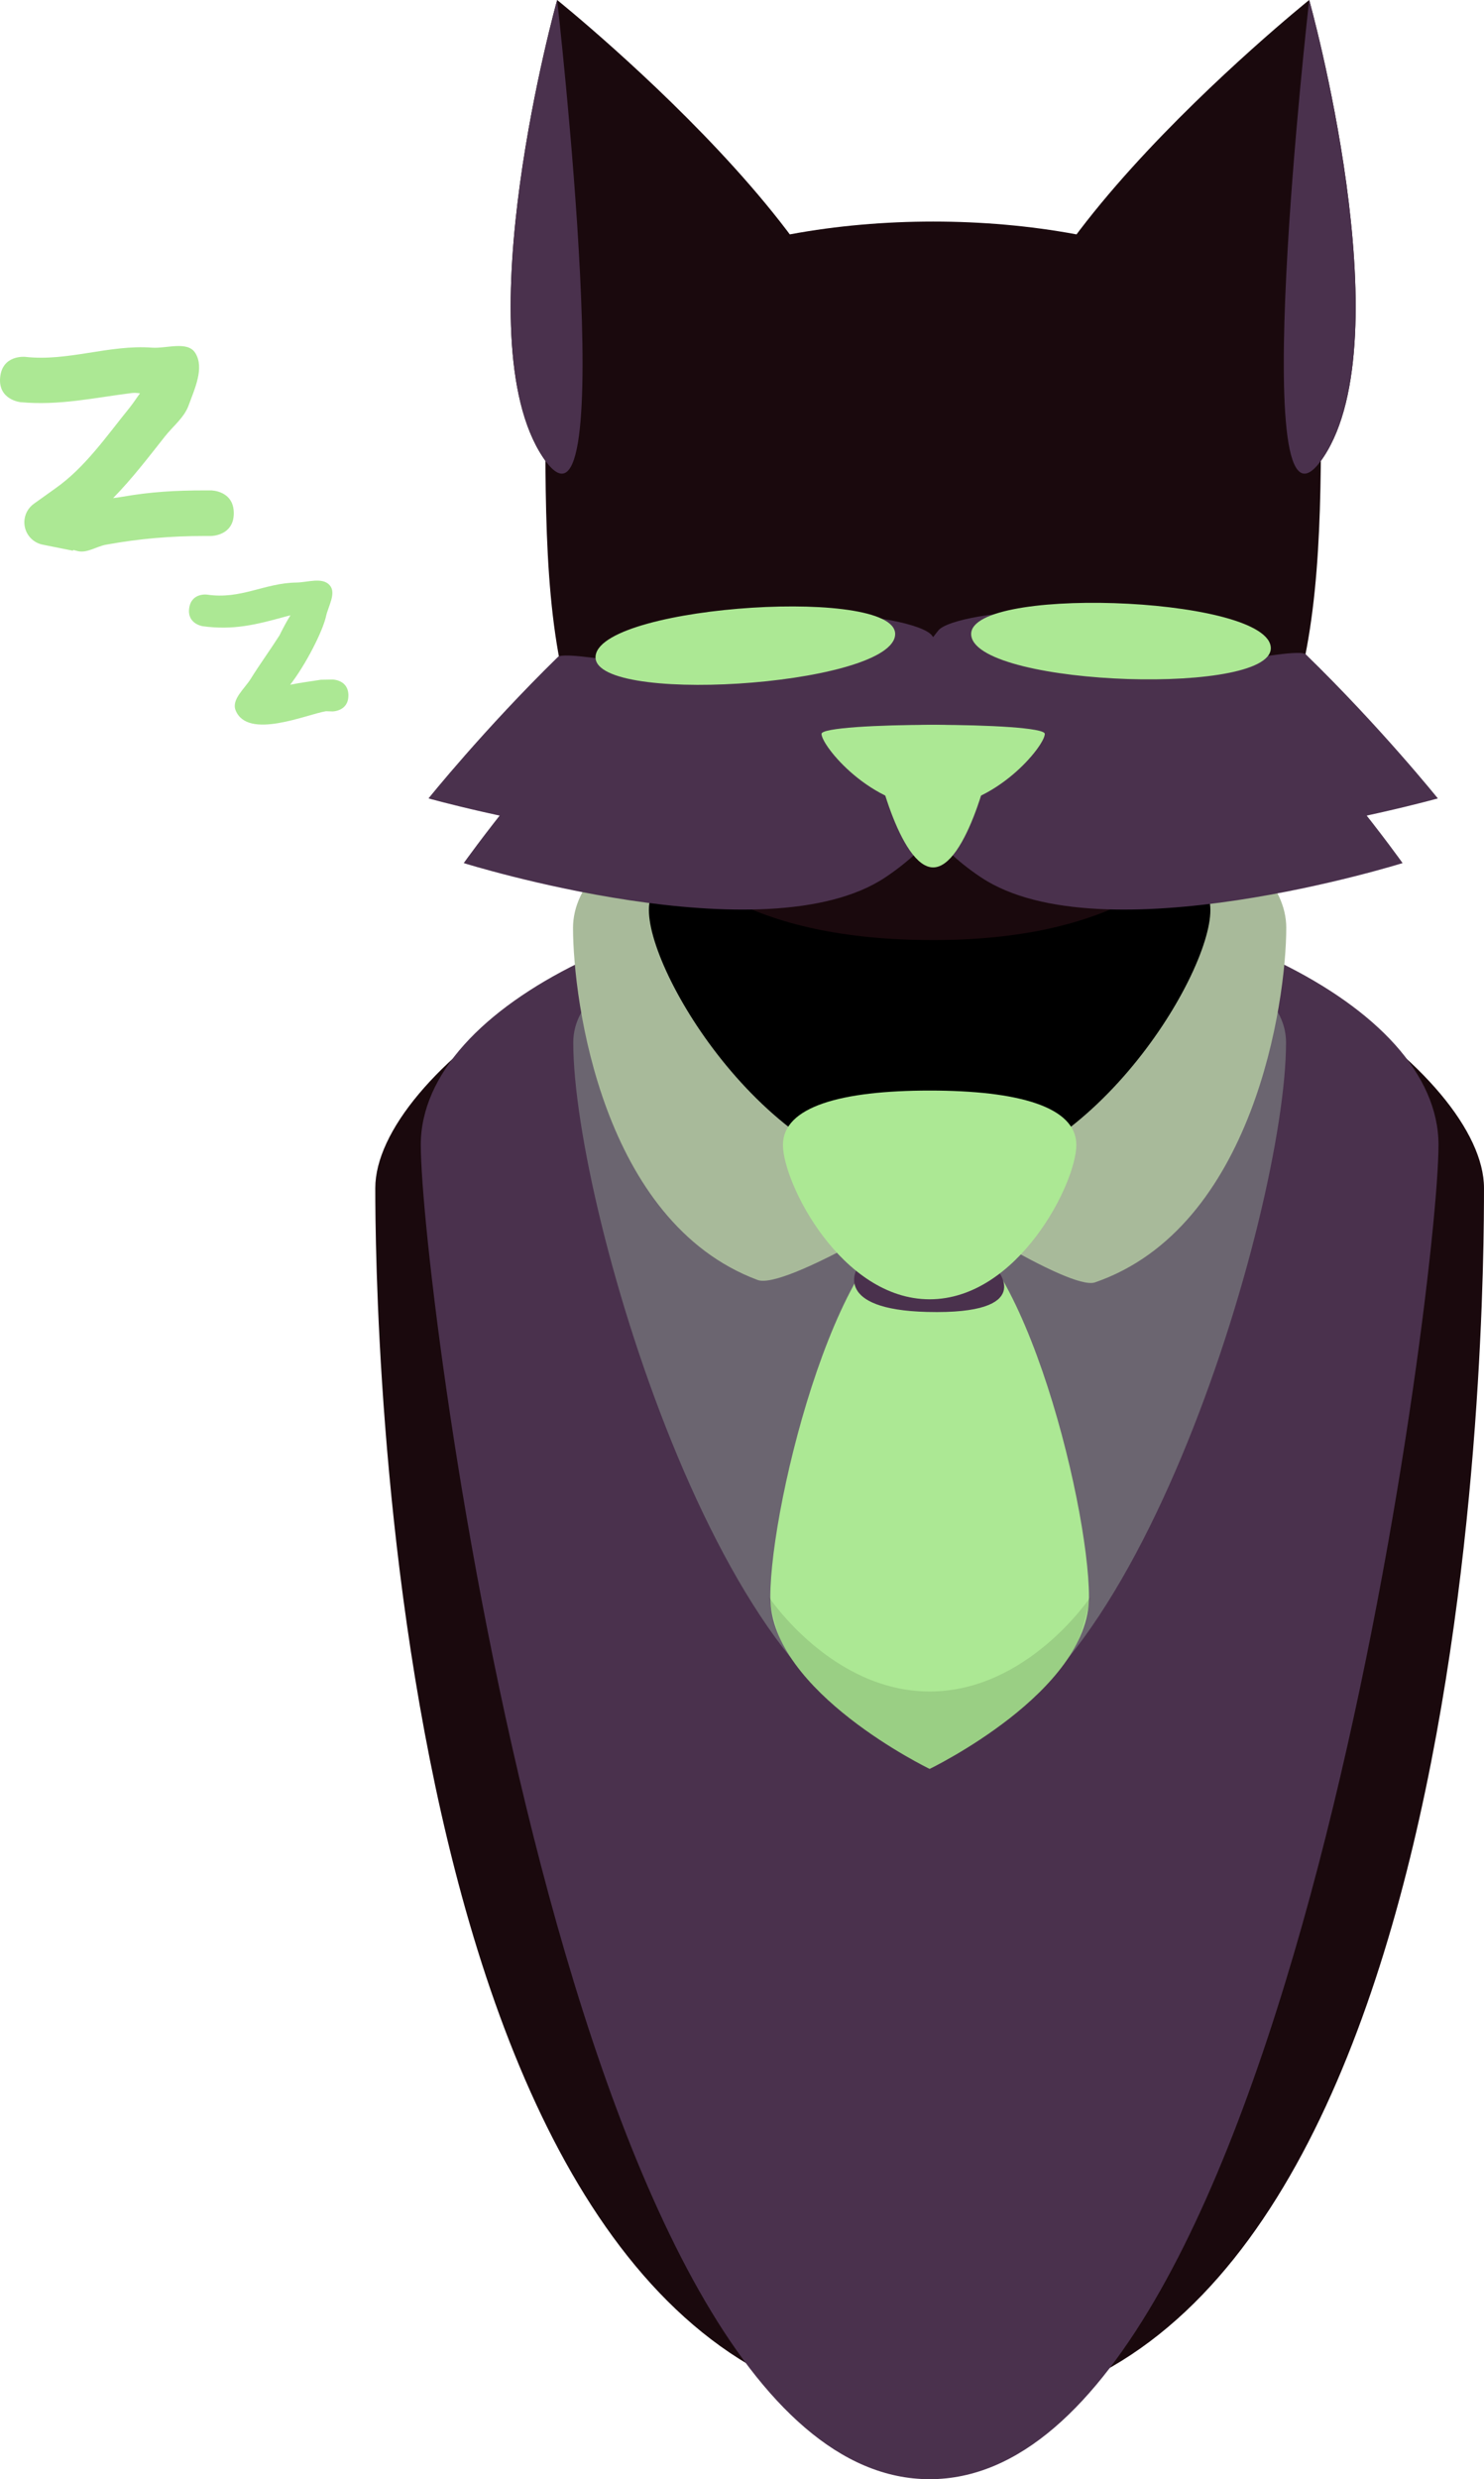 <svg version="1.1" xmlns="http://www.w3.org/2000/svg" xmlns:xlink="http://www.w3.org/1999/xlink" width="162.952" height="272.023" viewBox="0,0,162.952,272.023"><g transform="translate(-217.92,-55.374)"><g data-paper-data="{&quot;isPaintingLayer&quot;:true}" fill-rule="nonzero" stroke-linecap="butt" stroke-linejoin="miter" stroke-miterlimit="10" stroke-dasharray="" stroke-dashoffset="0" style="mix-blend-mode: normal"><g stroke="#000000" stroke-width="0"><path d="M320,152.706c33.618,0 60.871,20.766 60.871,33.021c0,12.255 -0.383,134.864 -60.871,134.514c-59.907,-0.346 -60.871,-122.259 -60.871,-134.514c0,-12.255 27.253,-33.021 60.871,-33.021z" fill="#1a090d"/><path d="M320,152.706c28.097,0 55.877,12.668 55.877,28.295c0,15.627 -16.57,146.395 -55.877,146.395c-39.308,0 -55.877,-130.768 -55.877,-146.395c0,-15.627 27.781,-28.295 55.877,-28.295z" fill="#4a314d"/><path d="M359.134,169.759c0,18.669 -17.604,76.972 -39.133,76.972c-21.529,0 -39.133,-58.302 -39.133,-76.972c0,-18.669 78.267,-18.669 78.267,0z" fill="#6b6570"/><path d="M320,140.103c21.627,0 39.159,7.647 39.159,17.08c0,8.127 -3.571,32.889 -21.005,38.897c-2.801,0.965 -18.153,-9.042 -18.153,-9.042c0,0 -15.868,9.907 -18.895,8.776c-17.06,-6.373 -20.263,-30.619 -20.263,-38.631c0,-9.433 17.532,-17.08 39.159,-17.08z" fill="#a8ba9a"/><path d="M302.504,230.61c0,-10.411 7.833,-41.84 17.496,-41.84c9.663,0 17.496,31.429 17.496,41.84c0,10.411 -17.496,18.851 -17.496,18.851c0,0 -17.496,-8.44 -17.496,-18.851z" fill="#ace894"/><path d="M320,141.788c17.025,0 30.827,6.02 30.827,13.446c0,7.426 -13.868,29.843 -30.827,29.843c-16.959,0 -30.827,-22.417 -30.827,-29.843c0,-7.426 13.802,-13.446 30.827,-13.446z" fill="#000000"/><path d="M327.403,194.676c0,0 4.399,4.954 -7.68,4.647c-10.409,-0.265 -7.697,-4.759 -7.697,-4.759z" fill="#4a314d"/><path d="M320,175.031c9.663,0 16.108,1.75 16.108,5.965c0,4.215 -6.445,16.938 -16.108,16.938c-9.663,0 -16.108,-12.723 -16.108,-16.938c0,-4.215 6.445,-5.965 16.108,-5.965z" fill="#ace894"/></g><g stroke="none"><path d="M360.474,105.674c0,25.32 -2.156,52.847 -40.087,52.847c-39.146,0 -40.087,-27.526 -40.087,-52.847c0,-25.32 80.174,-25.32 80.174,0z" fill="#1a090d" stroke-width="NaN"/><path d="M355.717,107.267c0,22.316 -1.9,40.406 -35.329,40.406c-34.5,0 -35.329,-18.09 -35.329,-40.406c0,-22.316 70.659,-22.316 70.659,0z" fill="#000000" stroke-width="NaN"/><path d="M295.314,143.381c0,-1.771 3.53,-8.336 3.53,-8.336c0,0 3.53,6.565 3.53,8.336c0,1.771 -1.58,3.206 -3.53,3.206c-1.949,0 -3.53,-1.435 -3.53,-3.206z" fill="#ace894" stroke-width="0.5"/><path d="M337.672,143.381c0,-1.771 3.53,-8.336 3.53,-8.336c0,0 3.53,6.565 3.53,8.336c0,1.771 -1.58,3.206 -3.53,3.206c-1.949,0 -3.53,-1.435 -3.53,-3.206z" fill="#ace894" stroke-width="0.5"/></g><g stroke="none"><g><path d="M362.974,101.896c0,12.842 -0.431,24.63 -4.204,33.863c-4.928,12.06 -71.933,12.444 -76.812,0.903c-3.958,-9.362 -4.158,-21.501 -4.158,-34.766c0,-29.616 85.174,-29.616 85.174,0z" fill="#1a090d" stroke-width="NaN"/><path d="M315.131,144.544c-13.201,8.785 -50.16,-1.567 -50.16,-1.567c0,0 6.099,-7.593 14.214,-15.524c1.536,-1.501 49.148,8.306 35.947,17.09z" fill="#4a314d" stroke-width="NaN"/><path d="M375.804,142.977c0,0 -36.959,10.351 -50.16,1.567c-13.201,-8.785 34.153,-18.835 35.639,-17.39c8.267,8.038 14.521,15.824 14.521,15.824z" data-paper-data="{&quot;index&quot;:null}" fill="#4a314d" stroke-width="NaN"/><path d="M320.253,125.101c6.821,8.948 5.244,19.643 -5.122,26.54c-13.201,8.785 -46.289,-1.567 -46.289,-1.567c0,0 8.705,-12.263 18.98,-21.898c8.618,-8.082 30.565,-5.523 32.431,-3.075z" fill="#4a314d" stroke-width="NaN"/><path d="M325.644,151.641c-10.583,-7.042 -12.005,-18.043 -4.682,-27.101c1.812,-2.241 23.187,-4.564 31.744,3.405c10.382,9.669 19.227,22.129 19.227,22.129c0,0 -33.087,10.351 -46.289,1.567z" data-paper-data="{&quot;index&quot;:null}" fill="#4a314d" stroke-width="NaN"/><g fill="#ace894" stroke-width="0"><path d="M332.646,135.896c0,1.321 -5.489,8.073 -12.259,8.073c-6.77,0 -12.259,-6.752 -12.259,-8.073c0,-1.321 24.518,-1.321 24.518,0z"/><path d="M326.965,136.616c0,2.28 -2.945,13.932 -6.578,13.932c-3.633,0 -6.578,-11.652 -6.578,-13.932c0,-2.28 13.156,-2.28 13.156,0z"/></g></g><g><g><path d="M310.91,103.18c-9.65,14.501 -24.594,15.555 -33.379,2.354c-8.785,-13.201 1.567,-50.16 1.567,-50.16c0,0 41.462,33.305 31.812,47.806z" fill="#1a090d" stroke-width="NaN"/><path d="M277.532,105.534c-8.785,-13.201 1.567,-50.16 1.567,-50.16c0,0 7.218,63.362 -1.567,50.16z" fill="#4a314d" stroke-width="NaN"/></g><g><path d="M361.677,55.374c0,0 10.351,36.959 1.567,50.16c-8.785,13.201 -23.729,12.147 -33.379,-2.354c-9.65,-14.501 31.812,-47.806 31.812,-47.806z" data-paper-data="{&quot;index&quot;:null}" fill="#1a090d" stroke-width="NaN"/><path d="M361.677,55.374c0,0 10.351,36.959 1.567,50.16c-8.785,13.201 -1.567,-50.16 -1.567,-50.16z" data-paper-data="{&quot;index&quot;:null}" fill="#4a314d" stroke-width="NaN"/></g></g><g fill="#ace894" stroke-width="0"><g><path d="M316.193,125.187c-1.004,5.551 -33.861,7.608 -32.858,2.058c1.004,-5.551 33.861,-7.608 32.858,-2.058z"/></g><g data-paper-data="{&quot;index&quot;:null}"><path d="M357.44,126.245c1.004,5.551 -31.854,4.493 -32.858,-1.058c-1.004,-5.551 31.854,-4.493 32.858,1.058z"/></g></g></g><path d="M302.352,230.61c0,0 6.895,10.356 17.648,10.356c10.753,0 17.648,-10.356 17.648,-10.356c0,0 -0.694,3.605 -1.588,5.281c-4.183,7.841 -16.06,13.57 -16.06,13.57c0,0 -12.307,-5.936 -16.277,-13.993c-0.764,-1.55 -1.371,-4.858 -1.371,-4.858z" fill-opacity="0.106" fill="#000000" stroke="#000000" stroke-width="0"/><path d="M243.592,111.684c0,2.5 -2.5,2.5 -2.5,2.5h-0.667c-3.76,0 -7.173,0.285 -10.874,0.957c-1.032,0.188 -2.041,0.931 -3.066,0.708c-0.179,-0.039 -0.357,-0.084 -0.532,-0.135l-0.017,0.087l-3.288,-0.658c-1.168,-0.21 -2.055,-1.232 -2.055,-2.461c0,-0.851 0.425,-1.602 1.074,-2.054l2.306,-1.647c3.277,-2.295 5.649,-5.758 8.173,-8.867c0.409,-0.504 0.759,-1.064 1.148,-1.586c-0.302,-0.04 -0.603,-0.069 -0.896,-0.032c-4.2,0.529 -7.944,1.392 -12.221,1.006c0,0 -2.488,-0.249 -2.239,-2.736c0.249,-2.488 2.736,-2.239 2.736,-2.239c4.725,0.533 9.211,-1.358 13.929,-1.008c1.592,0.118 3.9,-0.771 4.755,0.577c1.038,1.635 -0.069,3.944 -0.729,5.765c-0.485,1.336 -1.709,2.273 -2.59,3.388c-1.829,2.314 -3.64,4.679 -5.697,6.776c0.319,-0.037 0.649,-0.081 0.989,-0.14c3.149,-0.553 5.891,-0.703 9.093,-0.703h0.667c0,0 2.5,0 2.5,2.5z" fill="#ace894" stroke="none" stroke-width="0.5"/><path d="M256.175,131.684c0,1.75 -1.75,1.75 -1.75,1.75l-0.712,-0.024c-2.104,0.345 -8.608,3.179 -9.922,-0.101c-0.476,-1.188 0.99,-2.372 1.664,-3.459c0.962,-1.552 2.137,-3.165 3.159,-4.769c0.015,-0.024 0.573,-1.209 1.202,-2.194c-0.217,0.055 -0.421,0.103 -0.585,0.149c-3.188,0.878 -5.683,1.505 -9.052,1.047c0,0 -1.732,-0.247 -1.485,-1.98c0.247,-1.732 1.98,-1.485 1.98,-1.485c3.68,0.557 6.298,-1.28 9.798,-1.327c1.221,-0.016 2.847,-0.623 3.651,0.296c0.755,0.862 -0.16,2.294 -0.405,3.414c-0.35,1.599 -2.197,5.265 -3.934,7.504c1.184,-0.245 2.449,-0.394 3.355,-0.547l1.288,-0.024c0,0 1.75,0 1.75,1.75z" fill="#ace894" stroke="none" stroke-width="0.5"/></g></g></svg>